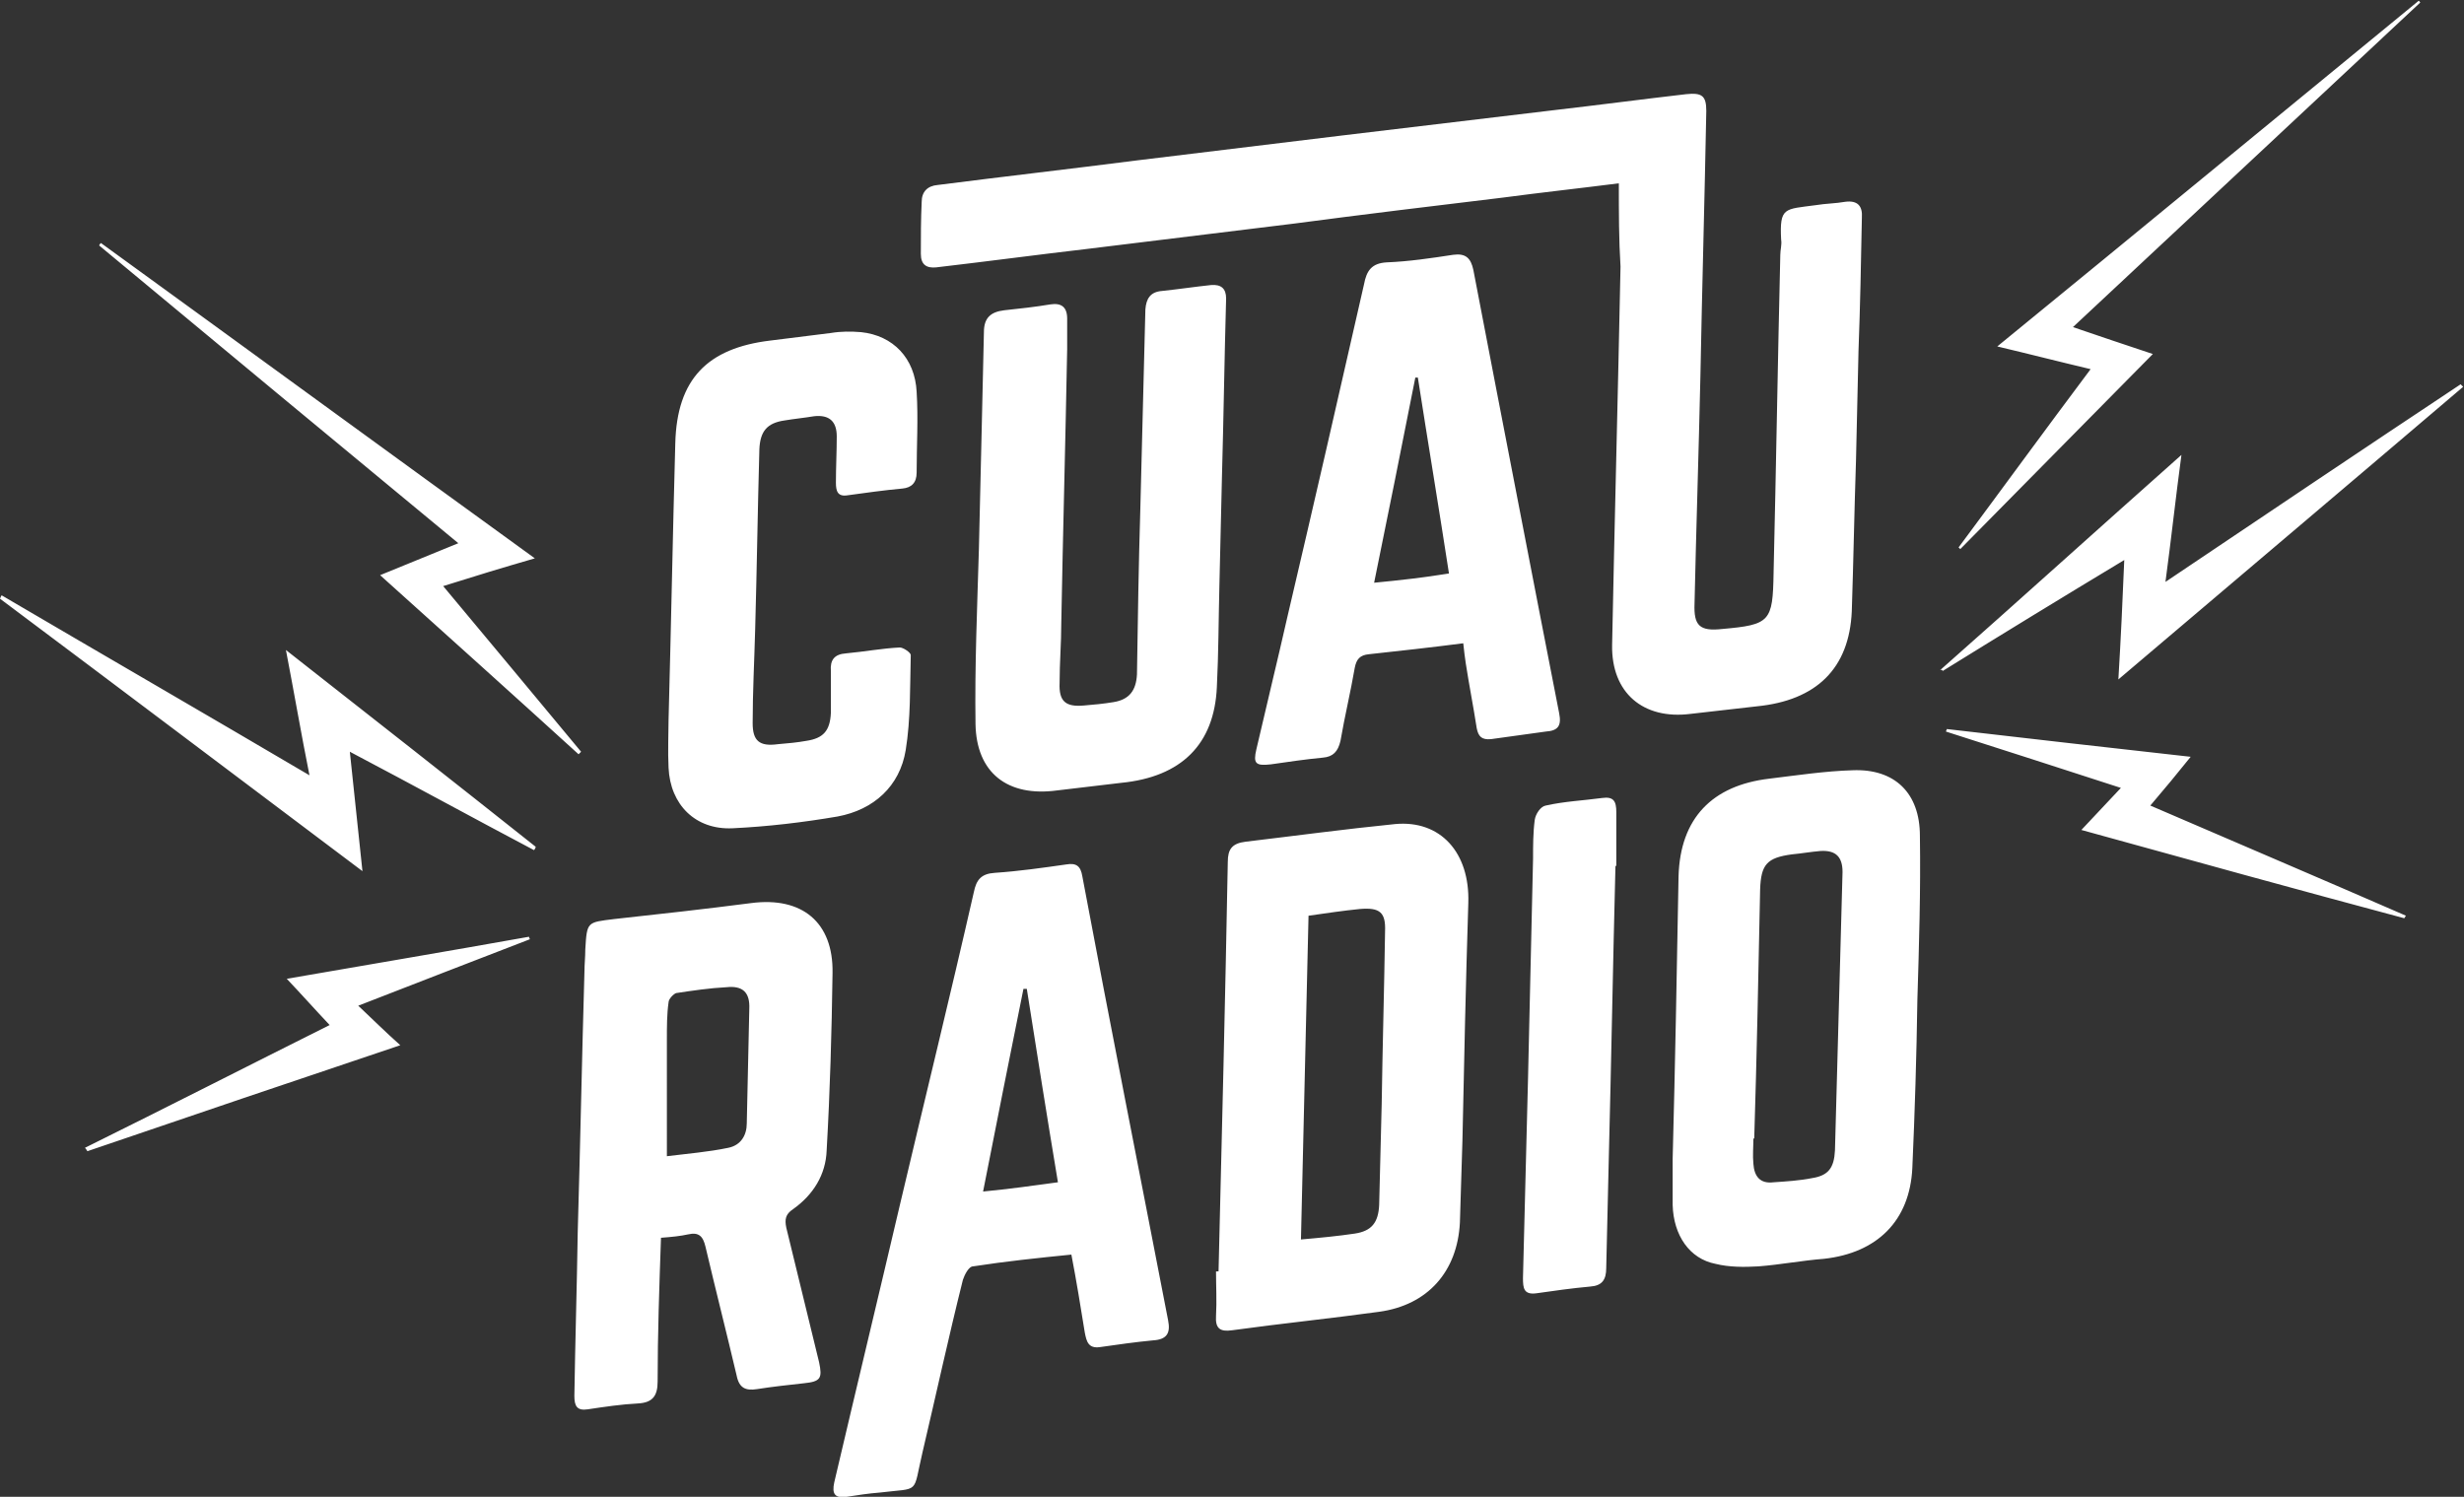 <?xml version="1.0" encoding="utf-8"?>
<!-- Generator: Adobe Illustrator 27.0.0, SVG Export Plug-In . SVG Version: 6.00 Build 0)  -->
<svg version="1.1" id="Layer_1" xmlns="http://www.w3.org/2000/svg" xmlns:xlink="http://www.w3.org/1999/xlink" x="0px" y="0px"
	 viewBox="0 0 293 178" style="enable-background:new 0 0 293 178;" xml:space="preserve">
<rect x="0" y="0" width="293" height="178" fill="#333333" stroke="none"/>
<style type="text/css">
	.st0{fill:#FFFFFF;}
</style>
<path class="st0" d="M192.5,21.8c-4.7,0.6-9.3,1.1-13.8,1.7c-8.3,1-16.6,2-24.9,3.1c-8.2,1-16.4,2-24.5,3c-6,0.7-12,1.5-18,2.2
	c-1.1,0.1-1.8-0.3-1.8-1.6c0-2.1,0-4.1,0.1-6.2c0-1.2,0.7-1.9,1.9-2c7.8-1,15.7-1.9,23.5-2.9c8.2-1,16.5-2,24.7-3
	c8.4-1,16.7-2,25.1-3c5.2-0.6,10.5-1.3,15.7-1.9c1.9-0.2,2.4,0.2,2.4,2c-0.2,10.5-0.5,21-0.7,31.5c-0.2,9-0.5,18.1-0.7,27.1
	c-0.1,2.6,0.6,3.3,3.3,3c5.7-0.5,6-0.9,6.1-6.6c0.3-12.6,0.5-25.3,0.8-37.9c0-0.6,0.2-1.2,0.1-1.8c-0.2-3.9,0.4-3.6,4.1-4.1
	c1.2-0.2,2.4-0.2,3.5-0.4c1.5-0.2,2.1,0.5,2,1.9c-0.1,5.3-0.2,10.5-0.4,15.8c-0.1,4.4-0.2,8.7-0.3,13.1c-0.2,6-0.3,11.9-0.5,17.9
	c-0.3,6.8-4.2,10.6-11.3,11.3c-2.7,0.3-5.3,0.6-7.9,0.9c-5.6,0.7-9.4-2.5-9.3-8.2c0.3-15,0.7-30,1-45
	C192.5,28.5,192.5,25.3,192.5,21.8z M81.8,146.8c1.3-0.3,1.8,0.2,2.1,1.5c1.2,5.1,2.5,10.2,3.7,15.3c0.3,1.5,1.1,1.8,2.4,1.6
	c1.9-0.3,3.8-0.5,5.6-0.7c2-0.2,2.2-0.6,1.8-2.5c-1.3-5.3-2.6-10.7-3.9-16c-0.2-1-0.1-1.6,0.8-2.2c2.4-1.7,3.9-4.1,4-7
	c0.4-7,0.6-14,0.7-21.1c0.1-6-3.6-9.1-9.7-8.3c-5.4,0.7-10.8,1.3-16.3,1.9c-3.2,0.4-3.2,0.3-3.4,3.6c0,0.9-0.1,1.8-0.1,2.6
	c-0.3,10.3-0.5,20.7-0.8,31c-0.1,6.5-0.3,13-0.4,19.5c0,1.2,0.3,1.8,1.6,1.6c2-0.3,4-0.6,6-0.7c1.7-0.1,2.3-0.9,2.3-2.6
	c0-5.7,0.2-11.3,0.4-17.1C79.9,147.1,80.9,147,81.8,146.8z M79.3,123.6c0-1.5,0-3,0.2-4.4c0-0.4,0.6-1,0.9-1.1c2-0.3,4-0.6,6-0.7
	c1.9-0.2,2.8,0.6,2.7,2.6c-0.1,4.5-0.2,9.1-0.3,13.6c0,1.4-0.7,2.6-2.2,2.9c-2.4,0.5-4.9,0.7-7.3,1
	C79.3,132.6,79.3,128.1,79.3,123.6z M129,158.5c0.2,1,0.4,1.9,1.8,1.7c2.1-0.3,4.2-0.6,6.3-0.8c1.7-0.1,2.1-0.9,1.8-2.4
	c-3.4-17.6-6.9-35.2-10.2-52.8c-0.2-1.2-0.7-1.6-1.9-1.4c-2.8,0.4-5.6,0.8-8.5,1c-1.6,0.1-2.2,0.8-2.5,2.3
	c-2.8,12.3-5.8,24.5-8.7,36.8c-2.6,11.1-5.3,22.3-7.9,33.4c-0.3,1.4,0.1,1.9,1.5,1.7c1.3-0.2,2.6-0.4,3.9-0.5
	c4.9-0.6,3.9,0.3,5.1-4.8c1.6-6.8,3.1-13.7,4.8-20.5c0.2-0.6,0.7-1.6,1.2-1.6c3.9-0.6,7.7-1,11.7-1.4
	C128,152.3,128.5,155.4,129,158.5z M116.9,141.7c1.6-8.2,3.2-16.1,4.8-24.1c0.1,0,0.3,0,0.4,0c1.2,7.6,2.4,15.2,3.7,23
	C122.9,141,120,141.4,116.9,141.7z M144.6,151.2c0,1.8,0.1,3.5,0,5.3c-0.1,1.5,0.5,1.9,1.9,1.7c5.8-0.8,11.7-1.4,17.5-2.2
	c5.8-0.8,9.3-4.8,9.6-10.6c0.1-3.2,0.2-6.5,0.3-9.7c0.2-9.4,0.4-18.9,0.7-28.3c0.2-6-3.3-9.9-8.7-9.4c-6,0.6-11.9,1.4-17.8,2.1
	c-1.6,0.2-2.1,0.9-2.1,2.4c-0.3,16.2-0.7,32.5-1.1,48.7C144.7,151.2,144.7,151.2,144.6,151.2z M155.6,108.9c2.1-0.3,4.1-0.6,6.1-0.8
	c2.4-0.2,3.1,0.4,3,2.7c-0.1,6.8-0.3,13.7-0.4,20.5c-0.1,4-0.2,8-0.3,12c-0.1,2.1-0.9,3.1-2.9,3.4c-2,0.3-4.1,0.5-6.4,0.7
	C155,134.6,155.3,121.8,155.6,108.9z M198.9,137.8c0,1.8,0,3.7,0,5.5c0.1,3.6,2,6.4,5.1,7c1.6,0.4,3.4,0.4,5.1,0.3
	c2.6-0.2,5.2-0.7,7.8-0.9c6.3-0.7,10.2-4.5,10.5-10.8c0.3-6.7,0.5-13.3,0.6-20c0.2-6.5,0.4-13,0.3-19.5c0-5.1-3-8-8-7.8
	c-3.3,0.1-6.6,0.6-9.9,1c-6.8,0.8-10.6,4.7-10.8,11.6C199.4,115.3,199.2,126.5,198.9,137.8C198.9,137.8,198.9,137.8,198.9,137.8z
	 M209.3,105.8c0.1-3,0.8-3.8,3.8-4.2c1.1-0.1,2.2-0.3,3.4-0.4c1.8-0.1,2.6,0.7,2.6,2.5c-0.3,11-0.6,22.1-0.9,33.1
	c-0.1,2.1-0.8,3-2.7,3.3c-1.5,0.3-3.1,0.4-4.6,0.5c-1.6,0.2-2.3-0.7-2.4-2.2c-0.1-1,0-2,0-3c0,0,0.1,0,0.1,0
	C208.9,125.7,209.1,115.8,209.3,105.8z M126.9,41.6c0-1.2,0-2.5,0-3.7c0-1.4-0.7-1.9-2-1.7c-1.8,0.3-3.6,0.5-5.5,0.7
	c-1.6,0.2-2.4,0.9-2.4,2.6c-0.1,4.4-0.2,8.7-0.3,13.1c-0.1,4.3-0.2,8.5-0.3,12.8c-0.2,6.9-0.5,13.8-0.4,20.7
	c0.1,5.8,3.8,8.7,9.7,7.9c2.5-0.3,5.1-0.6,7.6-0.9c7.2-0.7,11.1-4.6,11.4-11.4c0.2-4,0.2-8,0.3-12c0.1-4.3,0.2-8.5,0.3-12.8
	c0.2-7.1,0.3-14.3,0.5-21.4c0-1.2-0.6-1.7-1.8-1.6c-1.9,0.2-3.9,0.5-5.8,0.7c-1.4,0.1-1.9,0.9-2,2.2c-0.2,7.9-0.4,15.8-0.6,23.7
	c-0.2,6.6-0.3,13.1-0.4,19.7c-0.1,1.9-0.9,3-2.8,3.3c-1.2,0.2-2.3,0.3-3.5,0.4c-2.2,0.2-3-0.5-2.9-2.7c0-2.4,0.2-4.7,0.2-7.1
	c0.2-10.9,0.5-21.7,0.7-32.6C126.8,41.6,126.8,41.6,126.9,41.6z M174.3,78.9c0.4,2.6,0.9,5.1,1.3,7.7c0.2,1,0.6,1.4,1.7,1.3
	c2.2-0.3,4.3-0.6,6.5-0.9c1.5-0.1,1.9-0.7,1.6-2.2c-1.6-8.2-3.2-16.4-4.8-24.7c-1.8-9.3-3.6-18.6-5.4-28c-0.3-1.4-0.9-2-2.4-1.8
	c-2.6,0.4-5.3,0.8-7.9,0.9c-1.8,0.1-2.4,1-2.7,2.6c-3,13.2-6,26.3-9.1,39.5c-1.2,5.3-2.5,10.6-3.7,15.8c-0.4,1.7-0.1,2,1.7,1.8
	c2.1-0.3,4.1-0.6,6.2-0.8c1.2-0.1,1.8-0.7,2.1-2c0.5-2.9,1.2-5.8,1.7-8.7c0.2-1,0.6-1.5,1.7-1.6c3.7-0.4,7.3-0.8,11.2-1.3
	C174.1,77.5,174.2,78.2,174.3,78.9z M163.4,69.3c1.7-8.3,3.3-16.3,4.9-24.4c0.1,0,0.2,0,0.3,0c1.2,7.7,2.5,15.5,3.7,23.3
	C169.2,68.7,166.5,69,163.4,69.3z M79.5,91.3c0.2,4.4,3.2,7.4,7.6,7.2c4.2-0.2,8.4-0.7,12.5-1.4c4.3-0.8,7.4-3.6,8.1-7.9
	c0.6-3.7,0.5-7.5,0.6-11.3c0-0.3-0.9-0.9-1.3-0.9c-2.1,0.1-4.2,0.5-6.4,0.7c-1.4,0.1-1.9,0.8-1.8,2.1c0,1.7,0,3.3,0,5
	c-0.1,2.1-0.9,3-2.9,3.3c-1.1,0.2-2.2,0.3-3.4,0.4c-2.2,0.3-3-0.4-3-2.5c0-3.7,0.2-7.4,0.3-11.2c0.2-7.1,0.3-14.3,0.5-21.4
	c0.1-2.1,0.9-3.1,3-3.4c1.2-0.2,2.3-0.3,3.5-0.5c1.8-0.2,2.7,0.6,2.7,2.4c0,1.8-0.1,3.7-0.1,5.5c0,1,0.2,1.7,1.4,1.5
	c2.2-0.3,4.3-0.6,6.5-0.8c1.1-0.1,1.7-0.7,1.7-1.9c0-3.2,0.2-6.4,0-9.6c-0.2-4-2.8-6.7-6.6-7.1c-1.2-0.1-2.4-0.1-3.6,0.1
	c-2.4,0.3-4.8,0.6-7.2,0.9c-7.5,0.9-11.1,4.6-11.3,12.2c-0.3,10.9-0.5,21.7-0.8,32.9C79.5,87.2,79.4,89.3,79.5,91.3z M192.2,103
	c0-2.1,0-4.3,0-6.4c0-1.3-0.3-1.9-1.7-1.7c-2.2,0.3-4.5,0.4-6.7,0.9c-0.6,0.1-1.2,1-1.3,1.7c-0.2,1.5-0.2,3.1-0.2,4.6
	c-0.2,8.7-0.4,17.5-0.6,26.2c-0.2,7.9-0.4,15.8-0.6,23.7c0,1.2,0.1,2,1.6,1.8c2.1-0.3,4.2-0.6,6.4-0.8c1.4-0.1,1.9-0.8,1.9-2.2
	c0.1-4.3,0.2-8.5,0.3-12.8c0.3-11.7,0.5-23.4,0.8-35.1C192.1,103,192.2,103,192.2,103z M231,79.8c7.1-4.4,14.3-8.8,21.6-13.2
	c-0.2,4.8-0.4,9.3-0.7,14.2c13.9-11.8,27.5-23.3,41-34.8c-0.1-0.1-0.2-0.2-0.3-0.3c-11.6,7.7-23.2,15.5-35.1,23.5
	c0.7-5.2,1.2-9.9,1.9-15.1c-9.8,8.7-19.2,17.2-28.7,25.6C230.9,79.6,231,79.7,231,79.8z M63.7,100.7C54,93,44.2,85.3,34,77.3
	c1,5.2,1.8,9.9,2.8,14.9C24.4,84.9,12.3,77.9,0.2,70.8C0.1,70.9,0.1,71,0,71.2c14.3,10.7,28.6,21.5,43.1,32.4
	c-0.5-4.9-1-9.3-1.5-14.2c7.6,4,14.7,7.9,21.9,11.7C63.6,101,63.7,100.8,63.7,100.7z M232.9,65.1c0.1,0.1,0.1,0.1,0.2,0.2
	c7.6-7.7,15.1-15.3,22.9-23.2c-3.3-1.1-6.3-2.1-9.5-3.2c13.9-13,27.6-25.8,41.3-38.6c-0.1-0.1-0.1-0.2-0.2-0.2
	c-16.6,13.6-33.2,27.3-50.1,41.1c3.8,0.9,7.3,1.8,11.1,2.7C243.2,51.1,238.1,58.1,232.9,65.1z M12,28.9c-0.1,0.1-0.2,0.2-0.2,0.3
	C26,41,40.1,52.7,54.5,64.6c-3.2,1.3-6.1,2.5-9.3,3.8c8,7.2,15.8,14.2,23.6,21.3c0.1-0.1,0.2-0.2,0.3-0.3
	c-5.4-6.5-10.8-13-16.4-19.7c3.8-1.2,7.1-2.2,10.9-3.3C46.2,53.8,29.1,41.3,12,28.9z M286.1,108.9c-10.1-4.4-20.2-8.7-30.4-13.1
	c1.7-2,3.2-3.8,4.8-5.8c-9.9-1.1-19.5-2.2-29-3.3c0,0.1-0.1,0.2-0.1,0.3c6.9,2.2,13.7,4.4,20.8,6.7c-1.7,1.8-3.1,3.3-4.7,5
	c13,3.6,25.7,7.1,38.4,10.5C286,109,286.1,108.9,286.1,108.9z M10.4,136.9c12.3-4.2,24.7-8.4,37.2-12.6c-1.8-1.6-3.3-3.1-5-4.7
	c6.9-2.7,13.7-5.3,20.4-7.9c0-0.1-0.1-0.2-0.1-0.3c-9.5,1.7-19,3.3-28.8,5c1.8,1.9,3.4,3.7,5.1,5.5c-9.8,4.9-19.4,9.8-29.1,14.6
	C10.3,136.7,10.3,136.8,10.4,136.9z"/>
</svg>
